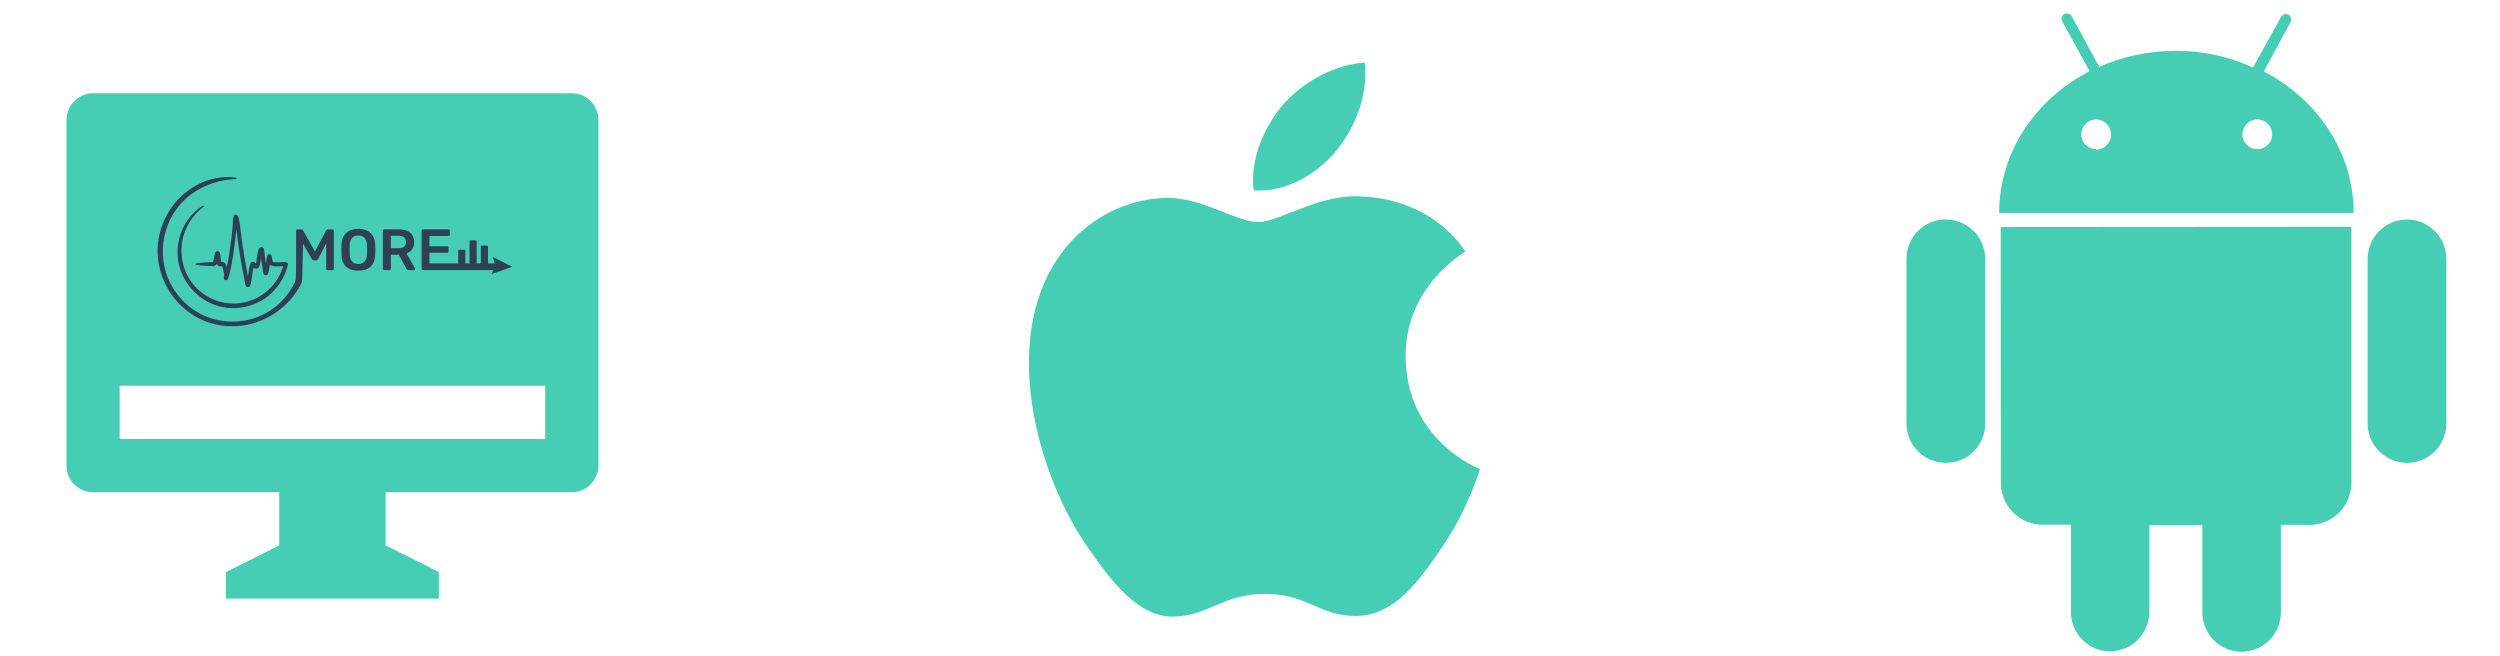 <svg width="141" height="37" viewBox="0 0 141 37" fill="none" xmlns="http://www.w3.org/2000/svg">
<path d="M21.75 27.76V30.76L24.75 32.26V33.76H12.75L12.744 32.266L15.75 30.76V27.76H5.238C5.041 27.759 4.846 27.719 4.665 27.642C4.483 27.566 4.319 27.454 4.181 27.314C4.042 27.173 3.933 27.007 3.859 26.825C3.785 26.642 3.748 26.447 3.75 26.25V6.771C3.75 5.937 4.433 5.26 5.238 5.26H32.262C33.084 5.26 33.75 5.934 33.75 6.771V26.25C33.75 27.084 33.068 27.76 32.262 27.76H21.75ZM6.75 21.76V24.76H30.75V21.76H6.75Z" fill="#45CEB3"/>
<path d="M16.147 14.791C16.132 14.784 16.114 14.78 16.096 14.781C15.883 14.789 15.655 14.801 15.446 14.787C15.411 14.782 15.397 14.78 15.387 14.759L15.387 14.766L15.376 14.722C15.346 14.645 15.351 14.54 15.326 14.451C15.318 14.417 15.293 14.367 15.254 14.349C15.229 14.335 15.185 14.331 15.157 14.342C15.128 14.354 15.118 14.365 15.108 14.374C15.064 14.425 15.056 14.49 15.045 14.542C15.034 14.608 15.013 14.75 15.002 14.817C15 14.829 14.998 14.845 14.995 14.863C14.961 14.643 14.931 14.422 14.91 14.202C14.9 14.125 14.902 14.05 14.846 13.98C14.836 13.969 14.819 13.954 14.794 13.943C14.751 13.923 14.69 13.939 14.661 13.964C14.599 14.016 14.576 14.089 14.551 14.161C14.548 14.166 14.548 14.168 14.548 14.169V14.17H14.547C14.547 14.17 14.547 14.171 14.547 14.172V14.173C14.545 14.18 14.543 14.188 14.542 14.195C14.525 14.286 14.504 14.43 14.491 14.523C14.47 14.64 14.465 14.767 14.433 14.875C14.417 14.852 14.401 14.828 14.376 14.805C14.313 14.743 14.198 14.749 14.147 14.825C14.117 14.87 14.106 14.912 14.102 14.956C14.082 14.99 14.075 15.028 14.066 15.064C14.028 15.238 14.008 15.421 13.983 15.601C13.865 14.974 13.751 14.344 13.663 13.714C13.611 13.356 13.579 12.999 13.526 12.64C13.502 12.496 13.488 12.362 13.438 12.217C13.419 12.161 13.368 12.1 13.295 12.106C13.237 12.114 13.218 12.135 13.193 12.17C13.133 12.292 13.141 12.434 13.128 12.558C13.105 13.146 13.007 13.768 12.921 14.377C12.884 14.616 12.844 14.854 12.793 15.089L12.758 14.945L12.754 14.925C12.711 14.86 12.649 14.779 12.557 14.775C12.534 14.775 12.499 14.774 12.466 14.773C12.453 14.659 12.438 14.499 12.426 14.39C12.417 14.329 12.412 14.245 12.354 14.194C12.294 14.139 12.195 14.161 12.156 14.218C12.12 14.271 12.121 14.301 12.107 14.353C12.078 14.485 12.05 14.621 12.025 14.751C12.025 14.748 12.025 14.754 12.024 14.755C12.022 14.762 12.019 14.772 12.016 14.776C12.015 14.778 12.015 14.779 12.014 14.78H12.011C11.691 14.792 11.371 14.809 11.053 14.857C11.005 14.866 11.014 14.928 11.053 14.934C11.246 14.963 11.439 14.979 11.631 14.992C11.751 15 11.873 15.006 11.993 15.01C12.032 15.012 12.072 15.011 12.11 14.993C12.169 14.966 12.205 14.925 12.229 14.876C12.25 14.939 12.289 14.998 12.359 15.015C12.378 15.02 12.395 15.02 12.412 15.02C12.443 15.019 12.495 15.018 12.532 15.017C12.535 15.019 12.538 15.022 12.541 15.026C12.552 15.071 12.637 15.422 12.646 15.46C12.636 15.53 12.625 15.601 12.625 15.678C12.626 15.694 12.628 15.721 12.643 15.746C12.676 15.81 12.77 15.823 12.819 15.779C12.844 15.758 12.856 15.731 12.866 15.707C13.004 15.287 13.078 14.846 13.147 14.412C13.222 13.918 13.284 13.426 13.336 12.93C13.37 13.202 13.393 13.477 13.436 13.745C13.538 14.462 13.664 15.171 13.805 15.879C13.812 15.939 13.819 15.993 13.838 16.059C13.849 16.102 13.88 16.166 13.932 16.186C14.125 16.25 14.151 15.978 14.176 15.853C14.218 15.611 14.237 15.366 14.288 15.128C14.301 15.122 14.312 15.111 14.318 15.094C14.328 15.104 14.338 15.112 14.351 15.122C14.408 15.168 14.516 15.168 14.572 15.103C14.669 14.985 14.669 14.854 14.694 14.72C14.7 14.676 14.71 14.61 14.719 14.545C14.721 14.56 14.722 14.575 14.725 14.589C14.759 14.849 14.8 15.106 14.842 15.364C14.857 15.429 14.868 15.491 14.951 15.524C15.127 15.565 15.15 15.334 15.173 15.214C15.173 15.214 15.202 15.025 15.218 14.92C15.316 15.032 15.51 15.023 15.656 15.023C15.763 15.022 15.869 15.019 15.975 15.016C15.891 15.282 15.774 15.537 15.625 15.773C15.573 15.843 15.523 15.924 15.469 15.991L15.355 16.127C15.325 16.168 15.266 16.217 15.232 16.256C15.151 16.341 15.058 16.419 14.968 16.493C14.941 16.512 14.814 16.607 14.789 16.624C14.735 16.658 14.655 16.706 14.601 16.741C14.524 16.784 14.443 16.822 14.365 16.862C12.417 17.728 10.244 16.309 10.233 14.157C10.22 13.185 10.703 12.238 11.482 11.661C11.498 11.649 11.503 11.627 11.492 11.609C11.481 11.591 11.457 11.586 11.439 11.597C11.016 11.862 10.657 12.241 10.41 12.686C9.008 15.287 11.553 18.195 14.291 17.17C14.432 17.116 14.596 17.04 14.726 16.965C14.785 16.929 14.872 16.875 14.931 16.838C14.957 16.819 15.096 16.718 15.125 16.695C15.199 16.634 15.271 16.569 15.342 16.504C15.376 16.47 15.442 16.4 15.476 16.365C15.579 16.256 15.692 16.112 15.774 15.987C15.995 15.669 16.145 15.305 16.237 14.931C16.254 14.852 16.204 14.801 16.147 14.79L16.147 14.791ZM12.021 14.781H12.018C12.02 14.781 12.023 14.78 12.022 14.781C12.021 14.781 12.024 14.781 12.021 14.781ZM12.366 14.364V14.363C12.366 14.363 12.367 14.362 12.366 14.364ZM12.52 15.009C12.52 15.009 12.523 15.011 12.526 15.013C12.523 15.012 12.521 15.011 12.52 15.009ZM14.099 15.026V15.027C14.099 15.027 14.099 15.026 14.099 15.026ZM14.145 15.108C14.155 15.113 14.167 15.118 14.178 15.123C14.166 15.12 14.155 15.115 14.145 15.108ZM14.328 15.005C14.328 14.998 14.329 14.992 14.329 14.986C14.347 15 14.351 15.01 14.328 15.005Z" fill="#2F4151"/>
<path d="M20.893 13.137C20.723 12.982 20.494 12.904 20.209 12.904C19.923 12.904 19.695 12.982 19.526 13.137C19.357 13.292 19.269 13.516 19.26 13.806C19.258 13.87 19.257 13.964 19.257 14.089C19.257 14.213 19.258 14.304 19.26 14.368C19.269 14.665 19.355 14.889 19.52 15.04C19.684 15.192 19.914 15.267 20.209 15.267C20.503 15.267 20.733 15.192 20.898 15.04C21.062 14.889 21.15 14.665 21.161 14.368C21.165 14.241 21.168 14.148 21.168 14.089C21.168 14.03 21.166 13.934 21.161 13.806C21.152 13.515 21.063 13.292 20.893 13.137ZM20.696 14.351C20.689 14.533 20.643 14.668 20.556 14.757C20.47 14.846 20.354 14.89 20.209 14.89C20.063 14.89 19.948 14.846 19.863 14.757C19.777 14.668 19.731 14.533 19.724 14.351C19.722 14.286 19.721 14.197 19.721 14.085C19.721 13.974 19.722 13.883 19.724 13.82C19.731 13.638 19.777 13.503 19.864 13.414C19.951 13.326 20.066 13.281 20.208 13.281C20.351 13.281 20.47 13.326 20.556 13.414C20.643 13.503 20.689 13.638 20.696 13.82C20.7 13.947 20.702 14.035 20.702 14.085C20.702 14.131 20.701 14.22 20.696 14.351Z" fill="#2F4151"/>
<path d="M22.925 14.292C23.062 14.244 23.169 14.166 23.245 14.058C23.322 13.949 23.361 13.815 23.361 13.655C23.361 13.426 23.285 13.249 23.135 13.124C22.984 12.999 22.777 12.936 22.513 12.936H21.671C21.648 12.936 21.628 12.944 21.614 12.96C21.6 12.975 21.593 12.995 21.593 13.018V15.155C21.593 15.177 21.6 15.196 21.616 15.211C21.631 15.226 21.649 15.234 21.671 15.234H21.967C21.991 15.234 22.01 15.227 22.024 15.211C22.038 15.196 22.045 15.177 22.045 15.155V14.368H22.497L22.916 15.146C22.931 15.174 22.948 15.196 22.966 15.211C22.985 15.226 23.011 15.234 23.046 15.234H23.341C23.359 15.234 23.374 15.228 23.389 15.215C23.403 15.202 23.41 15.185 23.41 15.165C23.41 15.155 23.406 15.142 23.4 15.129L22.926 14.292H22.925ZM22.797 13.908C22.731 13.967 22.633 13.997 22.503 13.997H22.045V13.301H22.503C22.633 13.301 22.731 13.332 22.797 13.393C22.863 13.454 22.896 13.541 22.896 13.652C22.896 13.764 22.863 13.849 22.797 13.908V13.908Z" fill="#2F4151"/>
<path d="M28.892 15.051L27.786 14.488L27.912 14.857H27.522V13.91C27.522 13.91 27.522 13.852 27.457 13.852H27.183C27.104 13.852 27.118 13.905 27.118 13.905V14.857H26.885V13.631C26.885 13.631 26.885 13.556 26.82 13.556H26.546C26.467 13.556 26.481 13.623 26.481 13.623V14.857H26.246V14.131C26.246 14.131 26.246 14.085 26.181 14.085H25.907C25.828 14.085 25.842 14.126 25.842 14.126V14.856H24.218V14.255H25.216C25.239 14.255 25.259 14.248 25.274 14.234C25.289 14.22 25.297 14.201 25.297 14.176V13.973C25.297 13.949 25.29 13.929 25.274 13.915C25.259 13.901 25.239 13.893 25.216 13.893H24.218V13.312H25.287C25.311 13.312 25.331 13.305 25.346 13.291C25.361 13.277 25.369 13.258 25.369 13.233V13.017C25.369 12.993 25.361 12.973 25.346 12.958C25.331 12.943 25.311 12.935 25.287 12.935H23.858C23.834 12.935 23.815 12.942 23.8 12.958C23.786 12.973 23.779 12.993 23.779 13.017V15.154C23.779 15.175 23.787 15.194 23.802 15.21C23.817 15.225 23.836 15.233 23.858 15.233H27.833L27.72 15.457L28.891 15.049L28.892 15.051Z" fill="#2F4151"/>
<path d="M18.805 12.96C18.79 12.945 18.771 12.937 18.747 12.937H18.494C18.45 12.937 18.418 12.958 18.396 12.999L17.763 14.181L17.094 12.999C17.074 12.957 17.042 12.937 16.996 12.937H16.781C16.758 12.937 16.738 12.944 16.723 12.96C16.708 12.975 16.7 12.995 16.7 13.019V15.156C16.7 15.162 16.701 15.168 16.702 15.174C16.697 15.29 16.691 15.45 16.691 15.45L16.679 15.717C16.677 15.765 16.65 15.873 16.637 15.9C15.307 18.723 11.378 18.922 9.753 16.237C8.797 14.686 9.068 12.556 10.384 11.3C11.16 10.541 12.224 10.141 13.299 10.101C13.349 10.098 13.354 10.025 13.303 10.017C11.791 9.801 10.242 10.677 9.483 11.996C7.759 14.93 10.005 18.605 13.369 18.392C14.879 18.31 16.355 17.332 17.003 15.958C17.013 15.935 17.035 15.888 17.044 15.753C17.052 15.617 17.091 13.735 17.091 13.735L17.587 14.611C17.616 14.659 17.652 14.683 17.698 14.683H17.831C17.876 14.683 17.913 14.659 17.941 14.611L18.396 13.735V15.156C18.396 15.178 18.404 15.196 18.419 15.212C18.434 15.227 18.453 15.235 18.474 15.235H18.747C18.771 15.235 18.791 15.228 18.806 15.213C18.821 15.199 18.828 15.18 18.828 15.156V13.019C18.828 12.995 18.821 12.975 18.806 12.96H18.805Z" fill="#2F4151"/>
<path d="M79.278 20.138C79.239 16.181 82.505 14.283 82.651 14.187C80.816 11.503 77.956 11.135 76.938 11.093C74.506 10.846 72.19 12.525 70.956 12.525C69.725 12.525 67.819 11.129 65.802 11.164C63.149 11.204 60.703 12.707 59.338 15.082C56.583 19.862 58.633 26.945 61.318 30.825C62.631 32.721 64.196 34.854 66.249 34.776C68.229 34.698 68.975 33.496 71.368 33.496C73.761 33.496 74.433 34.776 76.526 34.736C78.655 34.697 80.004 32.804 81.306 30.9C82.813 28.697 83.433 26.564 83.47 26.456C83.424 26.435 79.321 24.863 79.278 20.138Z" fill="#45CEB3"/>
<path d="M75.344 8.525C76.434 7.203 77.171 5.366 76.971 3.537C75.399 3.601 73.497 4.582 72.368 5.903C71.357 7.075 70.474 8.941 70.71 10.737C72.463 10.873 74.252 9.845 75.344 8.525Z" fill="#45CEB3"/>
<g clip-path="url(#clip0_129_615)">
<path d="M137.969 14.601C137.969 13.378 136.982 12.383 135.755 12.383C134.528 12.383 133.535 13.373 133.535 14.604V23.889C133.535 25.104 134.53 26.108 135.76 26.108C136.981 26.108 137.974 25.104 137.974 23.889V14.588H137.959L137.969 14.601ZM112.84 12.808L112.846 27.208C112.846 28.535 113.902 29.593 115.205 29.593H116.8V34.513C116.8 35.743 117.79 36.736 119.005 36.736C120.22 36.736 121.205 35.746 121.225 34.534V29.614H124.214V34.534C124.214 35.769 125.204 36.758 126.419 36.758C127.654 36.758 128.642 35.769 128.642 34.523V29.604H130.259C131.564 29.604 132.619 28.538 132.619 27.236V12.791L112.775 12.805L112.835 12.808H112.84ZM127.312 8.413C126.847 8.413 126.472 8.038 126.472 7.573C126.472 7.115 126.847 6.736 127.312 6.733C127.777 6.733 128.152 7.115 128.152 7.573C128.152 8.038 127.777 8.413 127.312 8.413ZM118.222 8.413C117.757 8.413 117.382 8.038 117.382 7.573C117.382 7.112 117.757 6.736 118.222 6.736C118.687 6.736 119.062 7.118 119.062 7.591C119.062 8.063 118.684 8.441 118.207 8.441M127.642 4.091L129.185 1.255C129.275 1.097 129.206 0.916 129.071 0.827C128.915 0.76 128.735 0.805 128.645 0.962L127.07 3.812C125.768 3.205 124.286 2.867 122.735 2.867C121.184 2.867 119.708 3.19 118.397 3.772L116.846 0.917C116.767 0.77 116.576 0.715 116.429 0.797C116.279 0.865 116.225 1.067 116.309 1.202L117.854 4.015C114.809 5.585 112.754 8.575 112.754 12.01H132.746C132.746 8.575 130.694 5.585 127.652 4.015M109.745 12.373C108.52 12.373 107.525 13.37 107.525 14.598V23.886C107.525 25.116 108.521 26.105 109.751 26.105C110.972 26.105 111.967 25.116 111.967 23.886V14.601C111.967 13.378 110.977 12.383 109.762 12.383" fill="#45CEB3"/>
</g>
<defs>
<clipPath id="clip0_129_615">
<rect width="36" height="36" fill="white" transform="translate(104.75 0.76)"/>
</clipPath>
</defs>
</svg>
